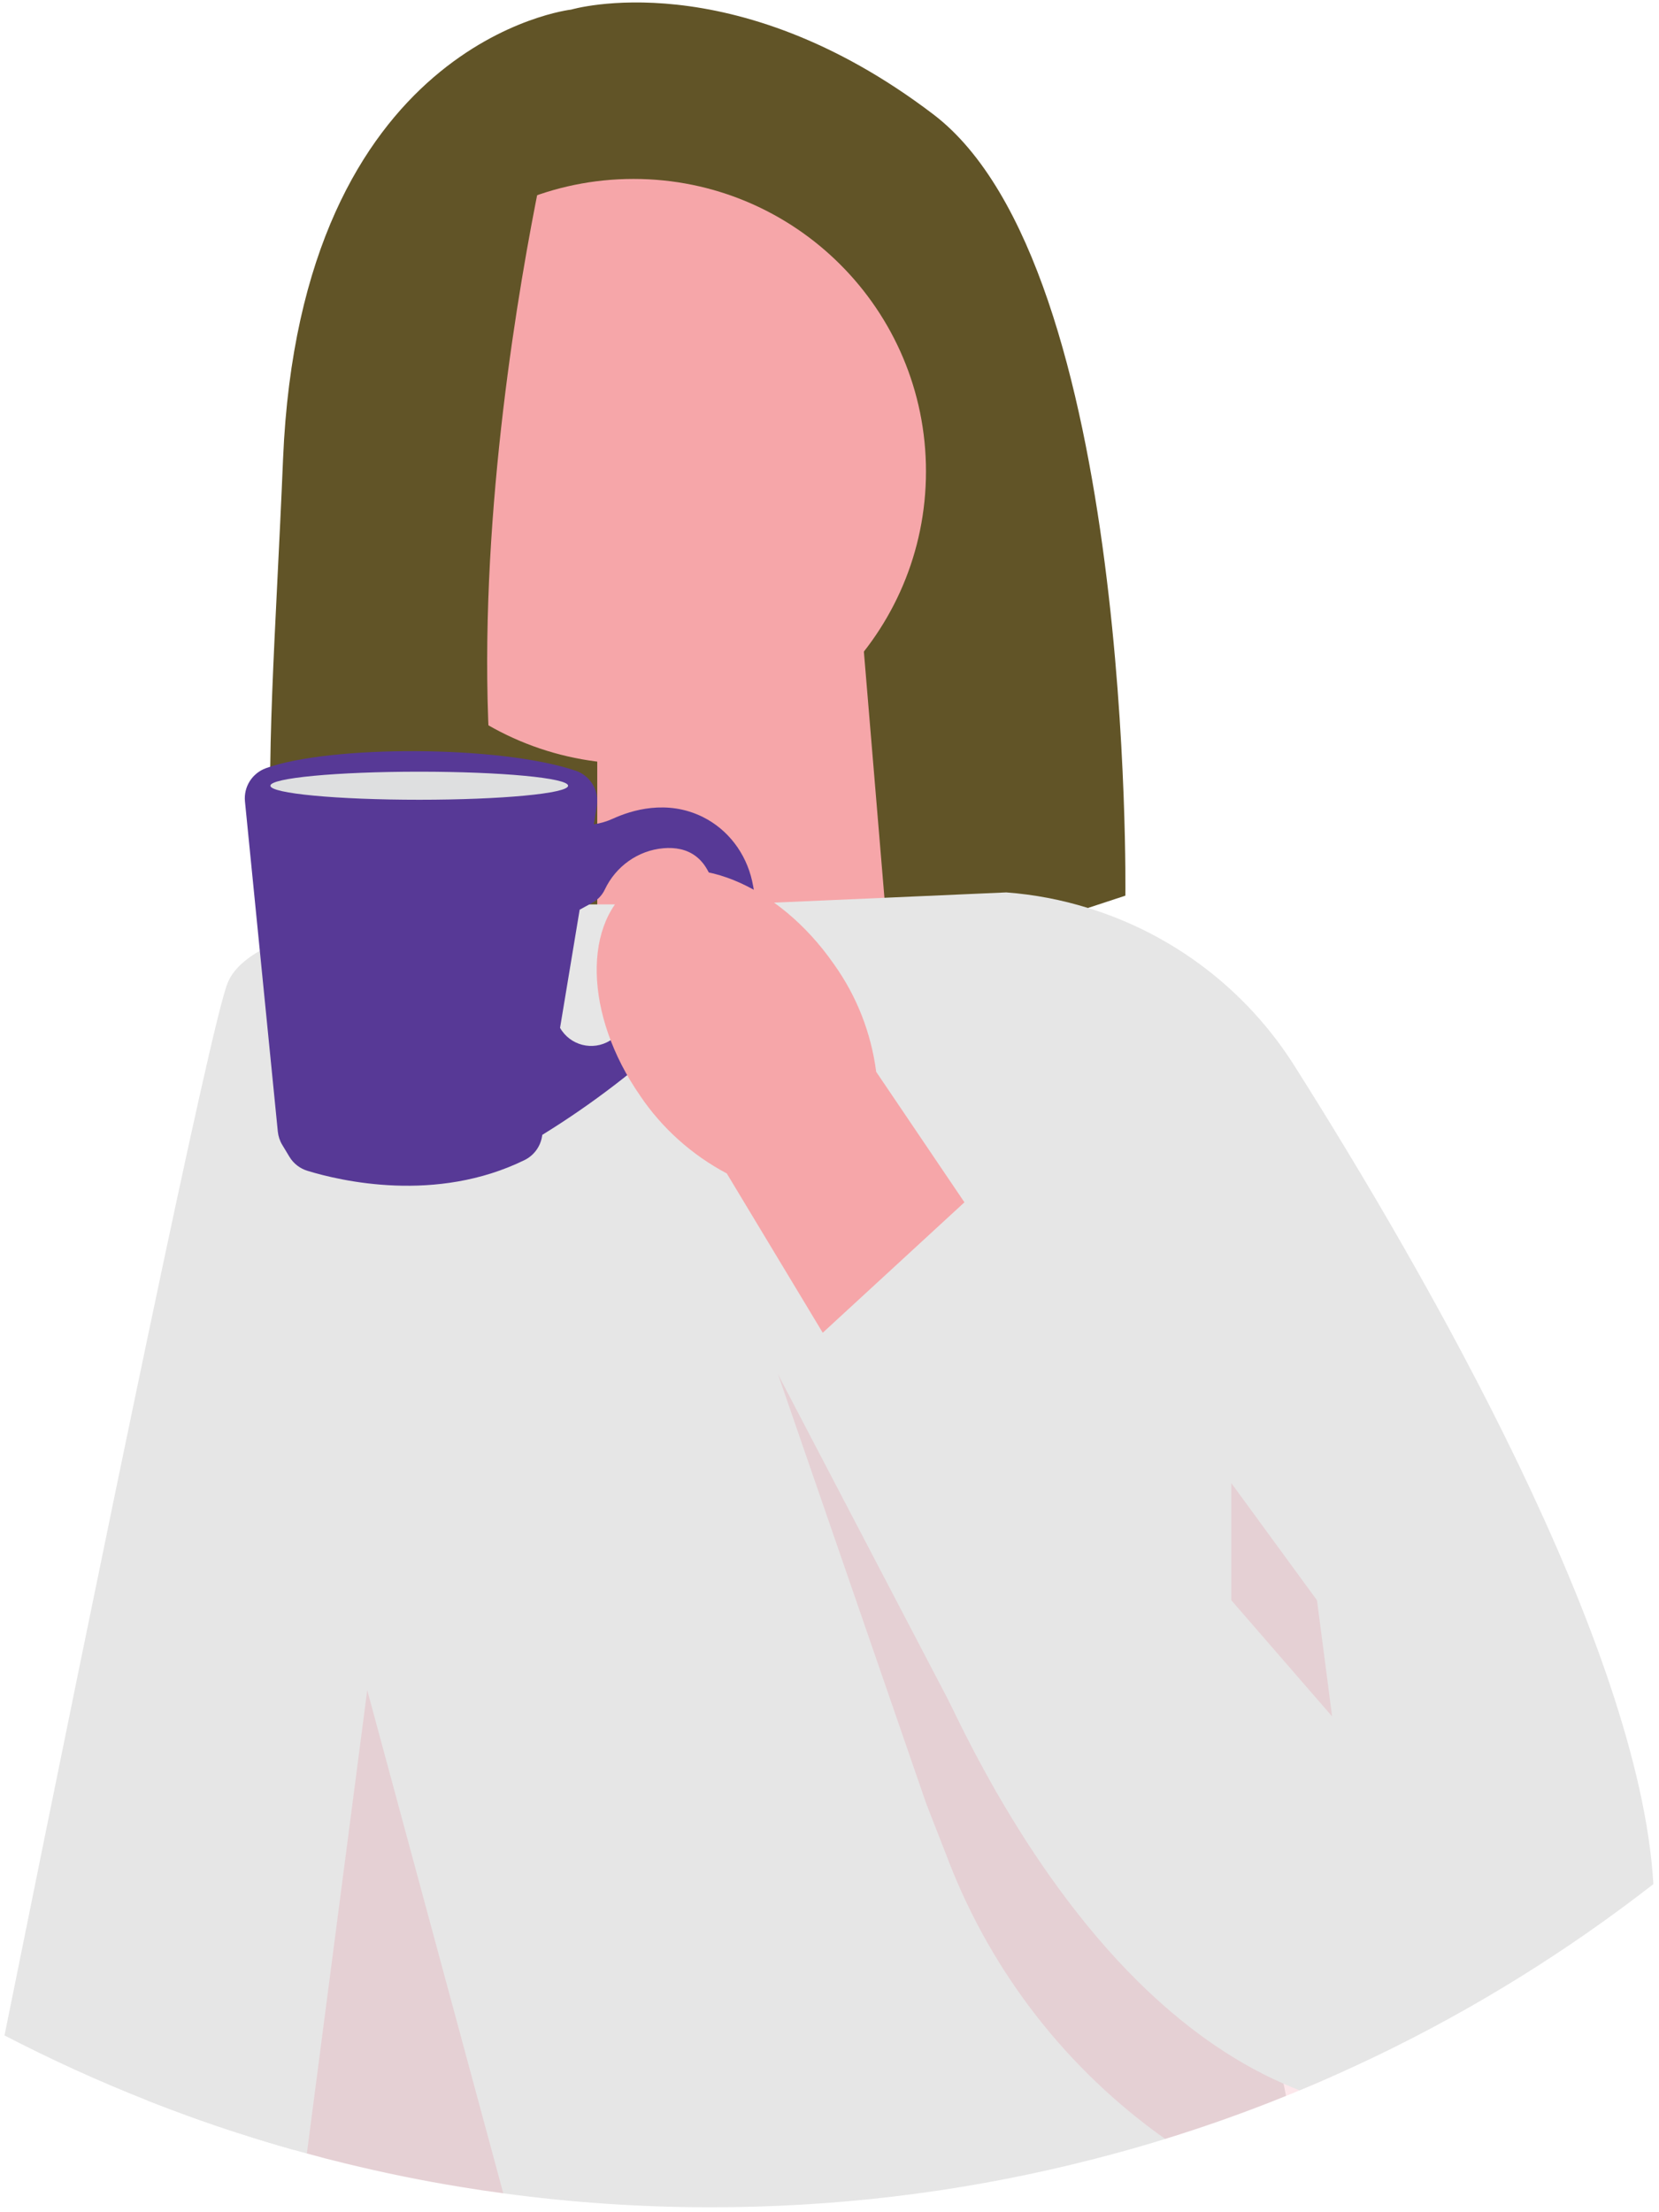 <svg width="168" height="224" viewBox="0 0 168 224" fill="none" xmlns="http://www.w3.org/2000/svg">
<path d="M57.83 0.973C57.83 0.973 30.429 4.065 28.663 46.495C27.192 81.851 24.181 101.557 38.564 108.932C43.707 111.568 49.75 111.798 55.243 109.997L113.961 90.691C113.961 90.691 114.846 27.048 94.515 11.579C74.184 -3.89 57.834 0.973 57.834 0.973H57.83Z" fill="#615427"/>
<path d="M90.198 98.506L60.481 108.276V65.501H87.441L90.198 98.506Z" fill="#F6A6A9"/>
<path d="M130.23 212.223C126.228 213.844 122.146 215.3 117.988 216.581C114.862 217.551 111.69 218.417 108.483 219.187C96.781 222.009 84.56 223.5 71.998 223.5C68.466 223.5 64.964 223.385 61.497 223.149C57.95 222.914 54.438 222.559 50.966 222.084C49.555 221.894 48.154 221.689 46.758 221.458C42.781 220.813 38.849 220.008 34.977 219.062C33.671 218.747 32.37 218.412 31.075 218.051C30.629 217.936 30.184 217.811 29.744 217.686C27.918 217.171 26.102 216.626 24.301 216.04C24.181 216.005 24.056 215.965 23.936 215.925C22.325 215.405 20.724 214.855 19.133 214.279C17.702 213.764 16.281 213.224 14.866 212.663L45.738 111.048L47.023 106.821L51.586 91.807L51.621 91.686L51.656 91.576H105.571L105.932 93.332L114.772 136.578L121.14 167.747L127.404 198.38L129.98 210.987L130.23 212.223Z" fill="#E6E6E6"/>
<path d="M60.161 91.602L56.534 106.625L56.029 108.732L55.763 109.827L39.674 176.522L29.744 217.686C27.918 217.171 26.102 216.626 24.301 216.04C24.181 216.005 24.056 215.965 23.936 215.925C22.325 215.405 20.724 214.855 19.133 214.279C17.702 213.764 16.281 213.224 14.866 212.663C9.933 210.717 5.125 208.521 0.457 206.099C10.878 154.519 21.339 103.804 23.04 99.556C23.785 97.69 25.872 96.259 28.698 95.159C29.514 94.838 30.394 94.548 31.32 94.283C37.388 92.552 45.488 91.917 51.561 91.692H51.621C54.042 91.606 56.139 91.582 57.65 91.582C59.16 91.582 60.161 91.606 60.161 91.606V91.602Z" fill="#E6E6E6"/>
<path d="M64.158 77.343C80.512 77.343 93.77 64.085 93.77 47.73C93.77 31.376 80.512 18.118 64.158 18.118C47.804 18.118 34.547 31.376 34.547 47.73C34.547 64.085 47.804 77.343 64.158 77.343Z" fill="#F6A6A9"/>
<path d="M56.064 12.024C56.064 12.024 39.77 78.189 57.89 109.127L32.365 103.704C32.365 103.704 22.475 31.281 42.366 18.118L56.069 12.024H56.064Z" fill="#615427"/>
<path opacity="0.1" d="M50.966 222.084C49.555 221.894 48.154 221.689 46.758 221.458C42.781 220.813 38.849 220.008 34.977 219.062C33.671 218.747 32.37 218.412 31.075 218.051L32.74 205.274L37.188 171.139L39.189 178.533L41.03 185.342L50.966 222.084Z" fill="#DD0B35"/>
<path opacity="0.1" d="M134.898 210.247C133.807 210.732 132.711 211.202 131.606 211.658C131.441 211.728 131.276 211.798 131.111 211.868C130.82 211.988 130.53 212.108 130.235 212.223C126.233 213.844 122.151 215.3 117.993 216.581C108.118 209.591 100.508 199.856 96.116 188.579L93.775 182.57L78.776 139.125L112.005 173.99L118.078 183.606L127.409 198.375L134.903 210.242H134.898V210.247Z" fill="#DD0B35"/>
<path d="M167.426 190.78C158.751 197.534 149.346 203.388 139.34 208.201C138.095 208.801 136.834 209.381 135.568 209.952C135.343 210.052 135.123 210.152 134.898 210.247C133.807 210.732 132.712 211.202 131.606 211.658C131.061 211.448 130.52 211.222 129.985 210.987C124.497 208.586 119.594 204.934 115.267 200.666C109.454 194.918 104.691 188.044 100.954 181.55C99.113 178.353 97.522 175.246 96.176 172.414L96.156 172.369C92.529 164.7 90.733 159.056 90.733 159.056L85.905 139.23L84.58 133.792L77.035 102.833L74.294 91.576L78.386 91.396L89.567 90.906L101.899 90.361C104.741 90.576 107.512 91.106 110.179 91.937C118.739 94.563 126.183 100.177 131.071 107.901C144.508 129.149 166.025 166.626 167.431 190.78H167.426Z" fill="#E6E6E6"/>
<path d="M26.927 77.783C33.416 75.447 50.59 75.437 58.295 78.038C59.791 78.544 60.696 80.065 60.436 81.621L60.131 83.467C60.801 83.367 61.457 83.177 62.077 82.891C63.913 82.051 67.53 80.91 71.182 82.731C73.734 84.002 75.529 86.398 76.16 89.185C77.666 95.849 73.869 99.536 73.869 99.536L68.811 104.284C64.573 108.256 59.951 111.798 55.013 114.85L54.913 114.91L56.714 104.074C57.73 105.86 60.026 106.445 61.772 105.365C66.184 102.633 73.393 97.16 72.518 90.946C71.907 86.614 69.501 85.693 67.19 85.888C64.603 86.108 62.347 87.734 61.242 90.081C60.976 90.641 60.541 91.101 60.001 91.401L58.7 92.112L54.888 115.08C54.718 116.111 54.057 117.002 53.122 117.462C44.157 121.859 34.481 119.578 31.135 118.552C30.369 118.317 29.714 117.812 29.304 117.122L28.583 115.926C28.333 115.516 28.183 115.05 28.133 114.575L24.806 81.145C24.661 79.669 25.537 78.289 26.932 77.783H26.927Z" fill="#573996"/>
<path d="M57.529 79.559C57.529 80.345 50.781 80.98 42.456 80.98C34.131 80.98 27.382 80.345 27.382 79.559C27.382 78.774 34.131 78.138 42.456 78.138C50.781 78.138 57.529 78.774 57.529 79.559Z" fill="#DEDFE0"/>
<path d="M64.819 110.938C59.145 102.783 58.94 93.192 64.358 89.51C69.776 85.828 78.761 89.45 84.434 97.61C86.746 100.837 88.217 104.579 88.727 108.527L112.3 143.382L95 154.339L73.598 118.818C70.051 116.937 67.04 114.235 64.819 110.943V110.938Z" fill="#F6A6A9"/>
<path d="M78.771 139.13L98.252 121.199L136.769 157.065L100.949 181.55L78.771 139.13Z" fill="#E6E6E6"/>
<path opacity="0.1" d="M133.367 162.038L134.898 173.8L124.692 162.038V150.176L133.367 162.038Z" fill="#DD0B35"/>
</svg>
